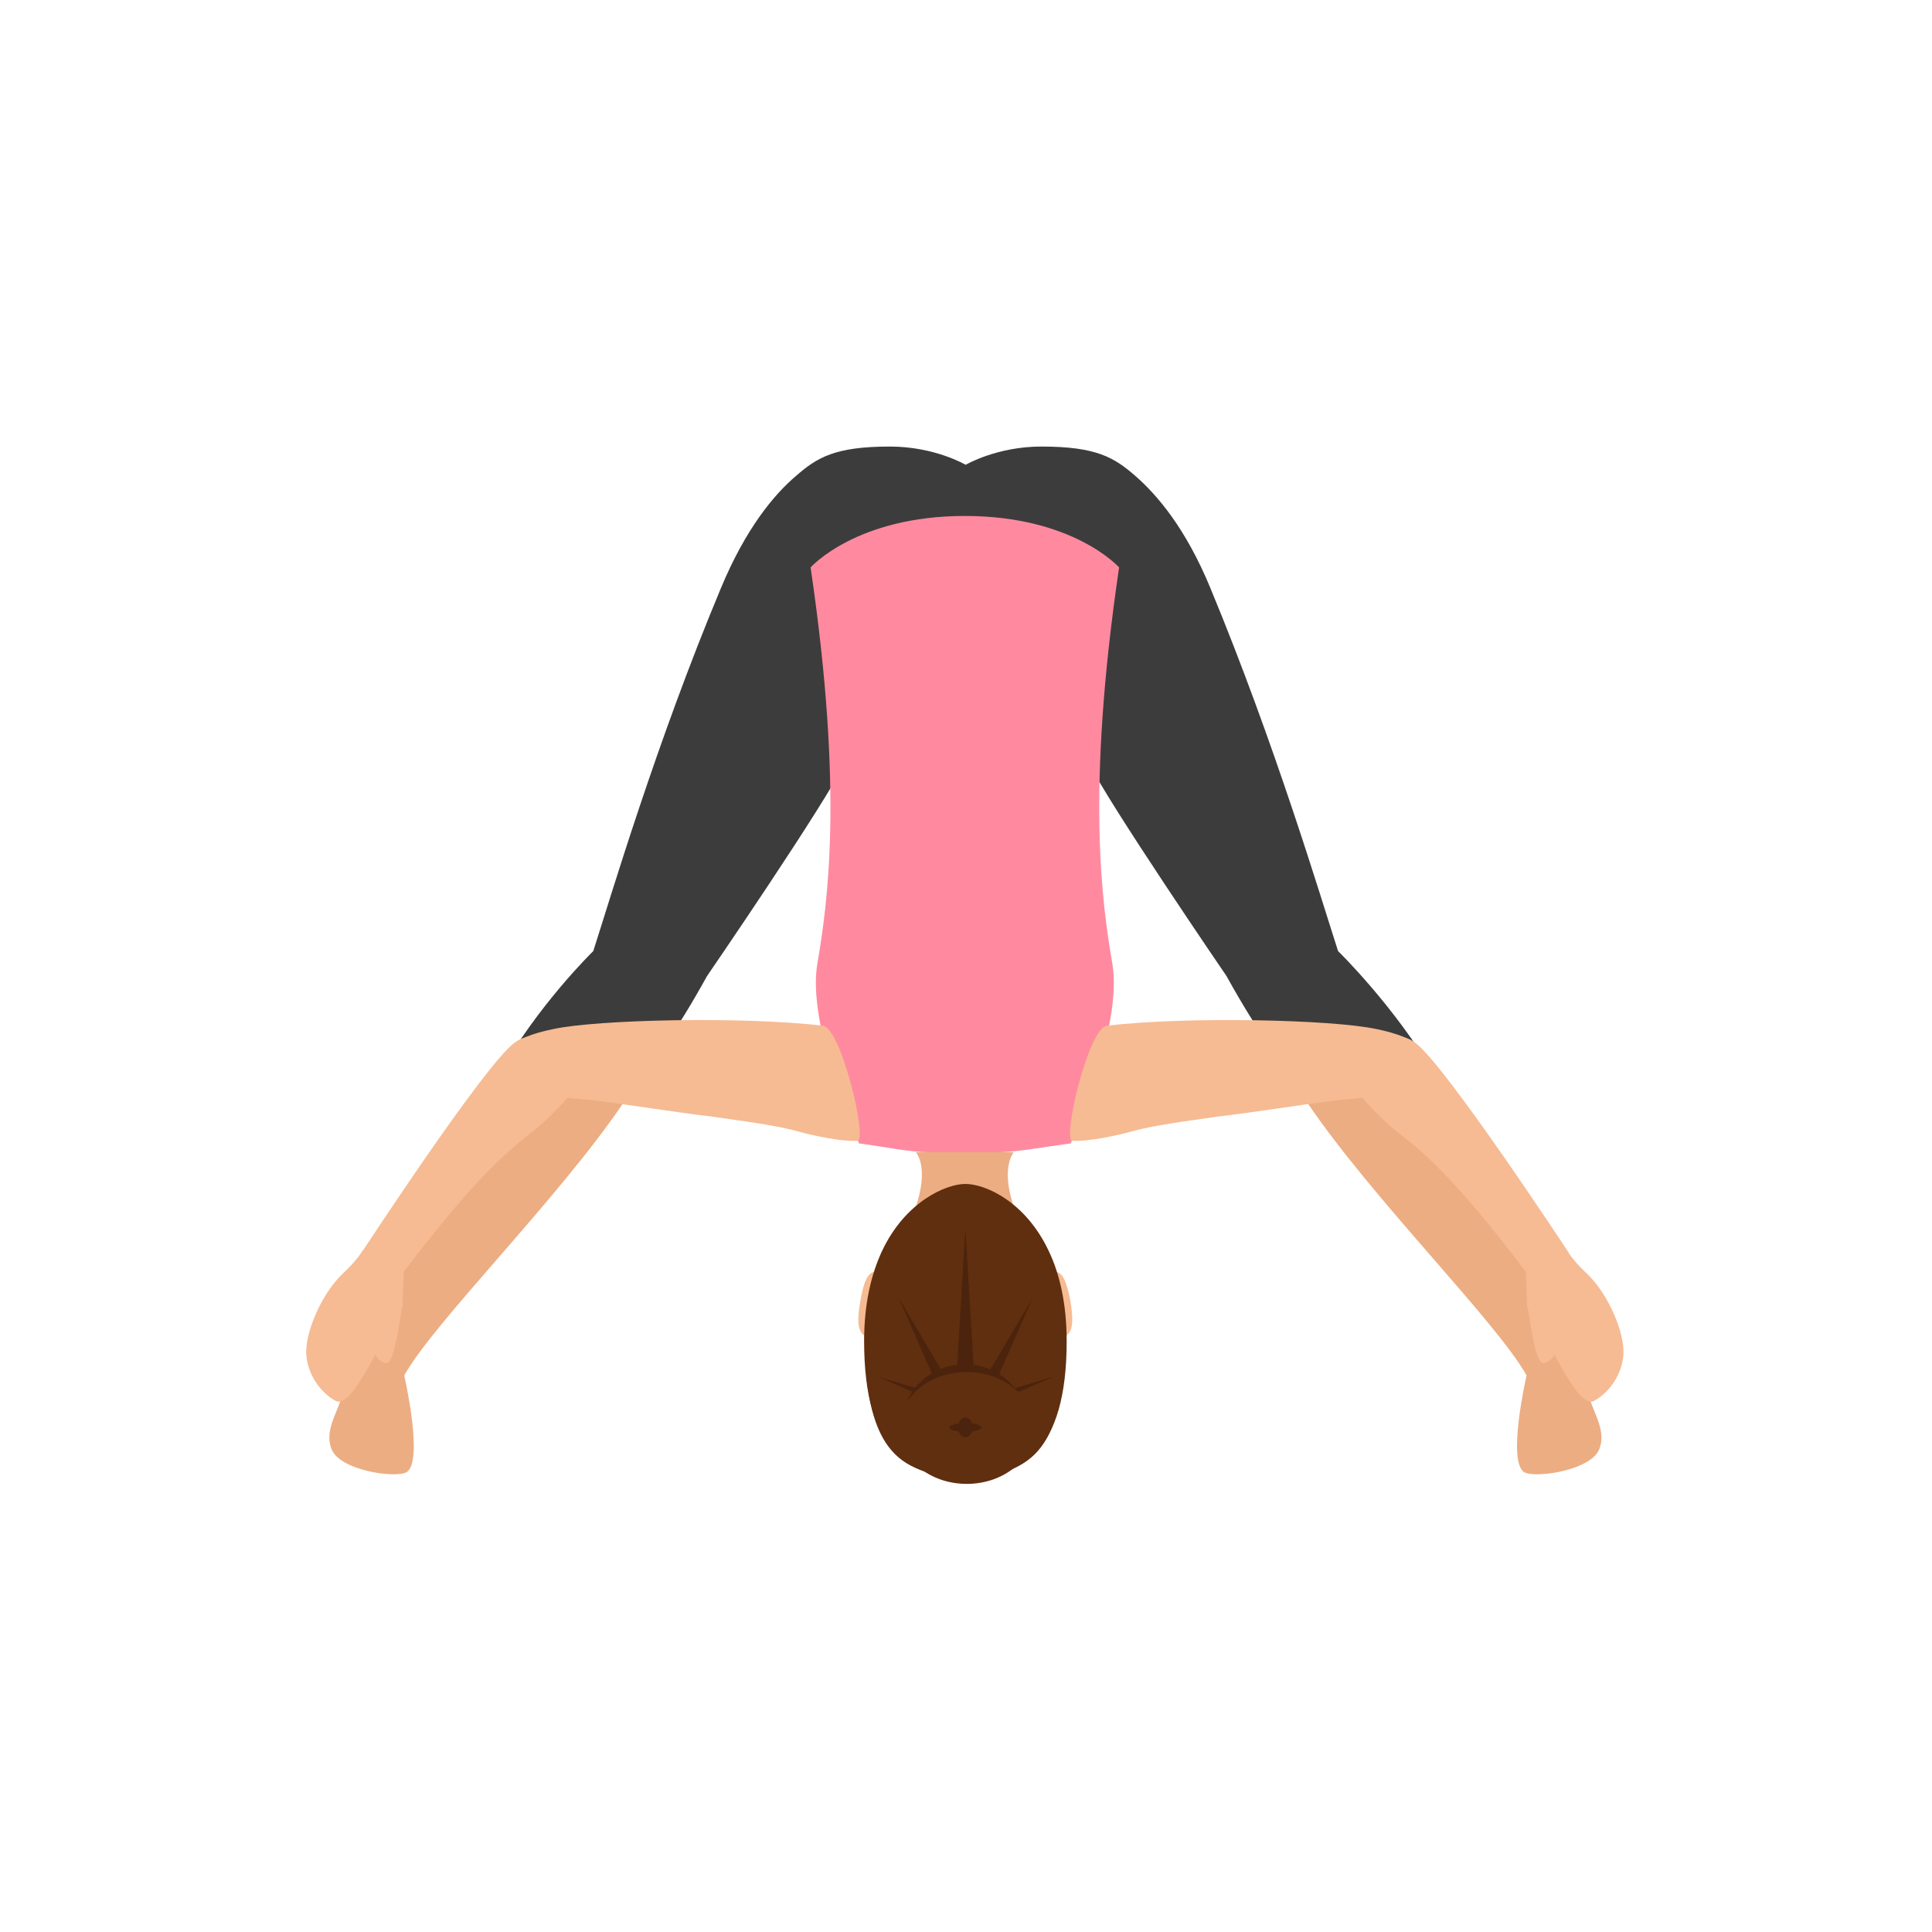 <svg width="501" height="501" viewBox="0 0 501 501" fill="none" xmlns="http://www.w3.org/2000/svg">
<path d="M86.024 375.899C83.727 370.446 88.607 364.992 88.607 361.261C88.607 357.673 87.746 351.646 91.764 348.632C94.634 346.479 96.787 342.318 97.791 340.165C104.537 325.383 118.744 292.519 128.79 278.886C130.799 276.159 164.668 281.469 161.798 285.774C144.863 310.889 112.717 342.605 104.824 356.669C104.824 356.669 109.99 379.057 105.398 381.783C102.384 383.362 88.32 381.353 86.024 375.899Z" fill="#ECAD83"/>
<path d="M414.666 375.899C416.963 370.446 412.083 364.992 412.083 361.261C412.083 357.673 412.944 351.646 408.926 348.632C406.056 346.479 403.903 342.318 402.898 340.165C396.153 325.383 381.946 292.519 371.9 278.886C369.891 276.159 336.022 281.469 338.892 285.774C355.827 310.889 387.973 342.605 395.866 356.669C395.866 356.669 390.7 379.057 395.292 381.783C398.163 383.362 412.37 381.353 414.666 375.899Z" fill="#ECAD83"/>
<path d="M346.983 246.633C342.398 232.431 330.65 192.979 313.886 152.524C307.438 136.886 299.988 128.279 294.4 123.401C288.956 118.667 284.371 115.798 270.043 115.798C258.437 115.798 250.414 120.532 250.414 120.532C250.414 120.532 242.39 115.798 230.785 115.798C216.457 115.798 211.872 118.667 206.427 123.401C200.696 128.279 193.389 137.03 186.941 152.524C170.035 192.979 158.429 232.431 153.844 246.633C153.844 246.633 139.373 260.692 129.2 278.912C129.2 278.912 146.394 278.481 162.154 285.798C170.464 273.604 174.763 268.583 183.359 253.089C183.359 253.089 214.164 208.186 219.179 197.57C224.194 187.097 238.808 176.338 245.685 158.692C247.548 158.979 249.267 159.123 250.7 159.123C252.133 159.123 253.852 158.979 255.715 158.692C262.592 176.481 277.063 187.097 282.221 197.57C287.236 208.043 318.041 253.089 318.041 253.089C326.638 268.583 330.936 273.46 339.246 285.798C355.007 278.481 372.2 278.912 372.2 278.912C361.454 260.692 346.983 246.633 346.983 246.633Z" fill="#3D3C3C"/>
<path d="M288.467 250.015C291.211 266.515 277.637 296.502 277.637 296.502C271.139 297.363 264.352 298.654 259.298 298.798H241.103C235.904 298.798 229.262 297.363 222.763 296.502C222.763 296.502 209.189 266.372 211.933 250.015C214.532 234.663 218.864 205.824 210.2 147.141C210.2 147.141 222.041 133.798 250.2 133.798C278.359 133.798 290.2 147.141 290.2 147.141C281.536 205.824 285.868 234.663 288.467 250.015Z" fill="#FF8AA0"/>
<path d="M263.2 313.798H237.2C241.2 302.687 237.508 298.798 237.508 298.798H262.892C262.892 298.798 259.2 302.826 263.2 313.798Z" fill="#ECAD83"/>
<path d="M276.2 345.798C276.2 374.963 268.256 382.798 250.2 382.798C232.145 382.798 224.2 374.817 224.2 345.798C224.2 345.798 262.767 354.214 262.767 364.806C262.911 354.214 276.2 345.798 276.2 345.798Z" fill="#602F0F"/>
<path d="M223.078 337.583C224.369 329.69 226.092 329.403 228.531 329.834L225.948 346.911C223.508 346.481 221.643 345.476 223.078 337.583Z" fill="#F6BB92"/>
<path d="M274.74 346.912L272.157 329.834C274.597 329.403 276.176 329.834 277.611 337.583C278.902 345.477 277.18 346.481 274.74 346.912Z" fill="#F6BB92"/>
<path d="M226.665 343.467C226.235 345.046 225.661 346.05 225.23 346.768C225.23 346.768 225.23 346.768 225.374 346.768C224.8 346.624 224.513 346.481 224.513 346.481C224.513 346.911 224.513 347.342 224.513 347.772L227.383 348.92C227.383 348.92 227.239 348.346 227.239 347.485C227.239 346.911 227.239 346.05 227.383 345.189C227.813 342.606 226.665 343.467 226.665 343.467Z" fill="#602F0F"/>
<path d="M273.306 347.485C273.306 348.346 273.163 348.92 273.163 348.92L276.033 347.772C276.033 347.342 276.033 346.911 276.033 346.481C276.033 346.481 275.746 346.624 275.172 346.768C274.742 346.05 274.311 345.046 273.737 343.467C273.737 343.467 272.589 342.606 273.019 345.189C273.306 346.05 273.306 346.911 273.306 347.485Z" fill="#602F0F"/>
<path d="M276.606 347.772C276.606 376.618 264.838 383.219 250.344 383.219C235.849 383.219 224.081 376.618 224.081 347.772C224.081 338.013 225.947 330.407 228.673 324.523C234.701 311.607 245.321 307.015 250.344 307.015C255.51 307.015 265.986 311.607 272.014 324.523C274.741 330.263 276.606 338.013 276.606 347.772Z" fill="#602F0F"/>
<path d="M250.345 318.495L252.498 354.516H248.192L250.345 318.495Z" fill="#4C230C"/>
<path d="M267.853 336.435L253.358 369.442L249.483 367.577L267.853 336.435Z" fill="#4C230C"/>
<path d="M273.306 356.958L240.298 371.309L238.72 367.291L273.306 356.958Z" fill="#4C230C"/>
<path d="M232.979 336.435L251.349 367.577L247.474 369.442L232.979 336.435Z" fill="#4C230C"/>
<path d="M227.526 356.958L261.969 367.291L260.534 371.309L227.526 356.958Z" fill="#4C230C"/>
<path d="M250.2 383.798C259.037 383.798 266.2 377.082 266.2 368.798C266.2 360.514 259.037 353.798 250.2 353.798C241.364 353.798 234.2 360.514 234.2 368.798C234.2 377.082 241.364 383.798 250.2 383.798Z" fill="#4C230C"/>
<path d="M250.7 384.798C260.365 384.798 268.2 378.306 268.2 370.298C268.2 362.29 260.365 355.798 250.7 355.798C241.035 355.798 233.2 362.29 233.2 370.298C233.2 378.306 241.035 384.798 250.7 384.798Z" fill="#602F0F"/>
<path d="M250.344 371.311C252.643 371.311 254.506 370.797 254.506 370.163C254.506 369.529 252.643 369.015 250.344 369.015C248.046 369.015 246.183 369.529 246.183 370.163C246.183 370.797 248.046 371.311 250.344 371.311Z" fill="#4C230C"/>
<path d="M250.345 372.746C251.376 372.746 252.211 371.589 252.211 370.162C252.211 368.736 251.376 367.579 250.345 367.579C249.315 367.579 248.479 368.736 248.479 370.162C248.479 371.589 249.315 372.746 250.345 372.746Z" fill="#4C230C"/>
<path d="M133.241 283.048C140.56 284.196 152.759 285.2 152.759 285.2C162.518 286.348 175.434 288.501 184.331 289.506C198.826 291.515 203.275 292.376 206.863 293.38C210.451 294.385 218.2 296.107 222.362 295.82C224.945 295.533 218.2 266.544 213.321 265.97C192.225 263.53 155.055 264.391 143.574 266.831C137.834 267.979 133.959 269.701 132.954 270.993C131.95 272.284 130.945 276.159 132.38 281.038C132.524 281.469 132.811 282.187 133.241 283.048Z" fill="#F6BB92"/>
<path d="M104.681 329.833C123.768 304.718 131.805 298.404 138.406 293.237C145.008 287.928 151.179 279.891 152.184 278.743C151.61 277.738 151.036 276.734 150.605 276.016C147.448 270.993 144.29 269.702 142.568 269.128C142.568 269.128 137.402 267.405 133.384 270.419C125.49 276.303 93.774 324.81 93.774 324.81L104.681 329.833Z" fill="#F6BB92"/>
<path d="M104.681 329.832C104.825 329.545 103.39 328.254 94.061 324.235C94.061 324.235 92.626 326.819 88.895 330.263C83.872 334.999 79.71 344.04 79.423 349.924C79.136 354.947 82.294 360.687 87.029 363.27C91.765 365.71 99.945 344.327 104.394 339.017L104.681 329.832Z" fill="#F6BB92"/>
<path d="M99.084 344.041C99.084 344.041 95.209 350.069 98.223 352.508C100.806 354.518 101.811 354.948 104.25 339.018C104.394 338.875 102.385 338.157 99.084 344.041Z" fill="#F6BB92"/>
<path d="M367.165 283.048C359.846 284.196 347.647 285.2 347.647 285.2C337.889 286.348 324.973 288.501 316.075 289.506C301.58 291.515 297.131 292.376 293.544 293.38C289.956 294.385 282.206 296.107 278.044 295.82C275.461 295.533 282.206 266.544 287.086 265.97C308.182 263.53 345.351 264.391 356.832 266.831C362.573 267.979 366.447 269.701 367.452 270.993C368.457 272.284 369.461 276.159 368.026 281.038C367.883 281.469 367.596 282.187 367.165 283.048Z" fill="#F6BB92"/>
<path d="M395.722 329.833C376.635 304.718 368.598 298.404 361.997 293.237C355.395 287.928 349.224 279.891 348.22 278.743C348.794 277.738 349.368 276.734 349.798 276.016C352.956 270.993 356.113 269.702 357.835 269.128C357.835 269.128 363.001 267.405 367.02 270.419C374.913 276.303 406.772 324.81 406.772 324.81L395.722 329.833Z" fill="#F6BB92"/>
<path d="M395.723 329.832C395.58 329.545 397.015 328.254 406.343 324.235C406.343 324.235 407.778 326.819 411.509 330.263C416.532 334.999 420.694 344.04 420.981 349.924C421.268 354.947 418.111 360.687 413.375 363.27C408.639 365.71 400.459 344.327 396.01 339.017L395.723 329.832Z" fill="#F6BB92"/>
<path d="M401.319 344.041C401.319 344.041 405.194 350.069 402.18 352.508C399.597 354.518 398.592 354.948 396.153 339.018C396.009 338.875 398.018 338.157 401.319 344.041Z" fill="#F6BB92"/>
</svg>
